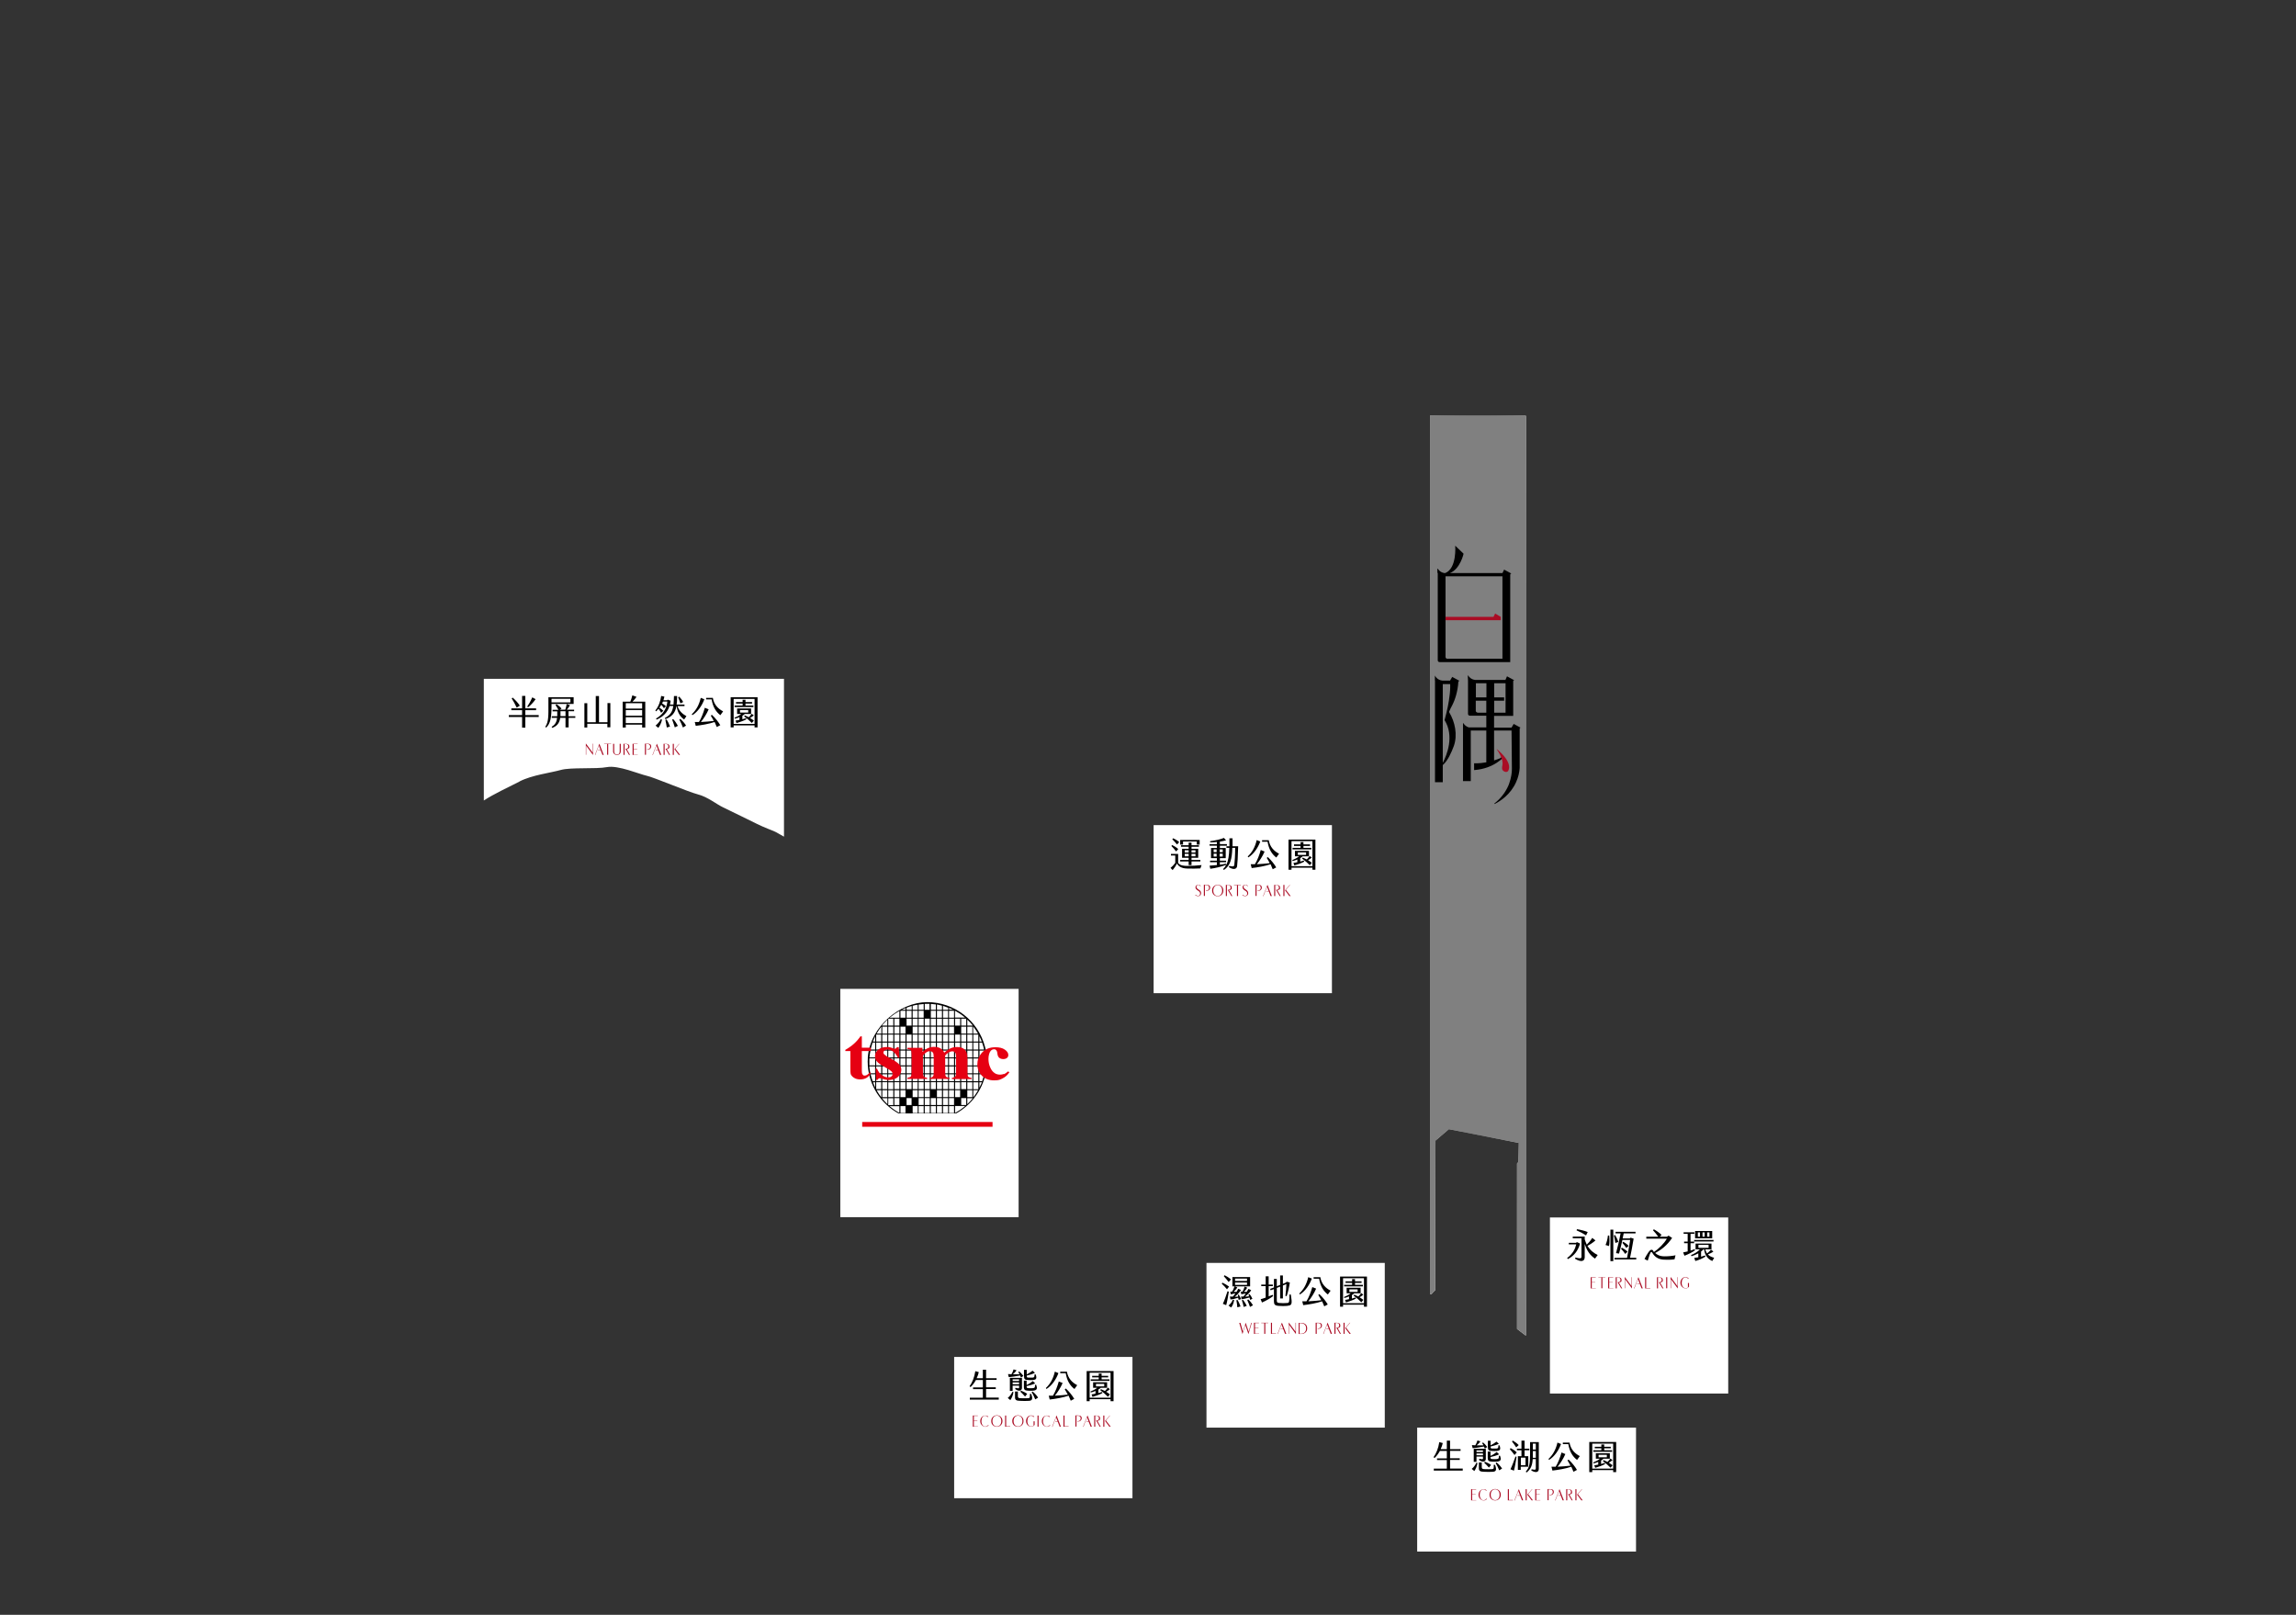 <svg xmlns="http://www.w3.org/2000/svg" xmlns:xlink="http://www.w3.org/1999/xlink" viewBox="0 0 1920 1350"><rect x="0" y="0" width="1920" height="1350" fill="#333333" stroke="none"/><defs><linearGradient id="grad1" gradientUnits="userSpaceOnUse" x1="0" x2="0"><stop offset="0" stop-color="#fff0"/><stop offset="0.5" stop-color="#fff"/><stop offset="1" stop-color="#fff0"/><animate attributeName="y1" values="2118;-524" dur="4s" repeatCount="indefinite"/><animate attributeName="y2" values="2889;347" dur="4s" repeatCount="indefinite"/></linearGradient><linearGradient id="grad" gradientUnits="userSpaceOnUse"><stop offset="0" stop-color="#fff"/><stop offset=".2" stop-color="#fffe"/><stop offset=".4" stop-color="#fffc"/><stop offset=".7" stop-color="#fff6"/><stop offset="1" stop-color="#fff0"/></linearGradient><linearGradient id="paint0" x1="0" y1="708.3" x2="0" y2="829.9" xlink:href="#grad"/><linearGradient id="paint1" x1="0" y1="584.8" x2="0" y2="699.1" xlink:href="#grad"/><linearGradient id="paint2" x1="0" y1="1074" x2="0" y2="1193.2" xlink:href="#grad"/><linearGradient id="paint3" x1="0" y1="1037.2" x2="0" y2="1164.7" xlink:href="#grad"/><linearGradient id="paint4" x1="0" y1="851.8" x2="0" y2="1017.1" xlink:href="#grad"/><linearGradient id="paint5" x1="0" y1="1150" x2="0" y2="1252.3" xlink:href="#grad"/><linearGradient id="paint6" x1="0" y1="1207.1" x2="0" y2="1296.9" xlink:href="#grad"/><radialGradient id="rg" cx="1235.9" cy="732.1" fx="1235.9" fy="732.1" r="53.8" gradientTransform="translate(0 -6948.3) scale(1 10.5)" gradientUnits="userSpaceOnUse"><stop offset="0" stop-color="#fff" stop-opacity="0"/><stop offset="1" stop-color="#fff"/></radialGradient><path id="lo" d="M1268.6,972.9v138.1c0,0,7.4,5.6,7.4,5.6V347.6h-80.2v734.4h1.2c2.6-3.2,3.1-3.1,3.1-3.1l.3-125.4,11.2-9.5,58.5,11.5-.3,15.8-1.3,1.6Z"/></defs><use xlink:href="#lo" fill="url(#rg)"/><use xlink:href="#lo" fill="url(#grad1)"/><rect fill="url(#paint0)" x="964.7" y="689.8" width="149.1" height="140.5"/><path fill="url(#paint1)" d="M434.4,653.3c10.5-5.4,26-7.2,34.5-9.6,8.4-2.4,29.5-.6,38.7-2.4,9.2-1.8,27.4,6,33.1,7.2,5.8,1.2,34.7,13.5,42.9,15.6,8.2,2.1,15.3,8.1,21,10.8s15.3,7.5,20.3,9.9c5,2.4,10.5,5.4,17.9,8.3,7.4,2.9,4.7,1.9,11.8,5.8.3.2.6.4,1,.5v-131.9h-251v101.7c7.7-5.1,21.5-11.6,29.8-15.8Z"/><rect fill="url(#paint2)" x="1008.9" y="1055.8" width="149.1" height="137.7"/><rect fill="url(#paint3)" x="1296.1" y="1017.8" width="149.1" height="147.2"/><rect fill="url(#paint4)" x="702.7" y="826.7" width="149.1" height="190.9"/><rect fill="url(#paint5)" x="797.9" y="1134.4" width="149.1" height="118.1"/><rect fill="url(#paint6)" x="1185.1" y="1193.5" width="183" height="103.6"/><path fill="#000" d="M1271.9,608.5l-6.1-3.3-1.8,3.1h0s-14.6,0-14.6,0v-9.8h9.5s6.5,0,6.5,0v-29.2c.2-.6.9-.6.9-.6l-6.1-3.3-1.3,3h0s-24.8,0-24.8,0h0s-.6,0-.6,0c-3.4-.4-5.1-2.6-5.8-3.7,0-.1-.3,0-.3,0l.2,4.4h0v27.7c0,.9.7,1.5,1.5,1.5h5s8.8,0,8.8,0v9.8h-14.6c-2.6-.7-4-2.6-4.6-3.5,0-.1-.3,0-.3,0v3.6h0v44.8h6.5v-42.3h13v26.6c-6.2,1.1-10.2.8-10.2.8v5.7c17.2-1.3,25-11.3,25-11.3-.7.3-1.5.7-2.2,1v-.2c.1,0-.3-.7-.3-.7.3.7-.4,1.2-.5,1.2-1.8.7-3.6,1.4-5.3,1.9v-25h14.6c.1,10.3.2,22.2.3,32.2,0,2.9-.5,7.2-2.3,12.2-.5,1.5-1.8,4.5-4.1,7.9-2.6,3.8-5.6,6.6-8.2,8.7-.2.2,0,.5.3.4,4.8-2.5,13.2-7.9,17.8-18.2,2-4.4,2.8-8.6,3-11.8v-32.9c0-.9,1-1,1-1ZM1259,595.8h-9.5v-10h8.3v-2.8h-8.3v-11.8h9.5v24.5ZM1243,571.2v11.8h-8.8v-11.8h8.8ZM1235.9,595.8c-1.5-.1-1.7-1.1-1.8-1.4v-8.6h8.8v10h-7.1ZM1212.5,569h-6s-.2,0-.2,0c-4.7-.4-6.4-4.3-6.4-4.3v4.3c.1,0,.1,0,.1,0v84.9h6.5v-14.3c4.2-3.6,7.3-10.6,9.3-16.1,3.2-9.2.9-20.1-3.9-28,0,0,0-.1-.2-.3.9-2,1.8-4.1,2.6-5.4,2.5-4.8,4.7-11.7,5.2-19.6h0c0-1,1-1,1-1l-6.1-3.3-1.9,3.2ZM1212,582.8c-.2,1.5-.4,3.8-1.3,8-.2,1.1-.6,3-1.1,5l-1.6,6.2c8.3,13.3,2,29.1-1.5,35.8v-65.9h6.2c.1,3.4-.1,7.1-.7,11ZM1202.4,479.1h-.1v72.9c0,.9.7,1.5,1.5,1.5h52.6s6.5,0,6.5,0v-73h0c0-1,1-1,1-1l-6.1-3.3-1.4,2.9h-44c8.7-3.3,11.5-16.2,11.5-16.2l-7-6.7s1.6,19-8.4,22.9h-.4c-3.4-.4-5.1-2.6-5.8-3.7,0-.1-.3,0-.3,0v3.5c.1,0,.3.1.3.1ZM1210.8,550.8c-1.8,0-2-1.2-2-1.5v-67.5h47.6v68.9h-45.6ZM978.8,725.6c1.3-1,3-2.8,4-4.2v-6.2h-3.6v-1.3h6v7.5c1.6,2.3,5.1,2.5,7.7,2.5,3.7,0,8.6-.3,11.9-.7l-1,2.8c-3,.2-7.6.2-11,.1-5.1-.1-7.5-2.1-8.6-4.3-.9,2-2.3,4.1-3.6,5.6l-1.7-1.8ZM979.6,707.3l.5-.9c1.6.8,3.7,2,5.2,3.4l-1.8,2c-1-1.3-2.6-3.3-4-4.6ZM980.4,701.6l.5-.8c1.6.6,3.7,1.8,5.2,3.2l-1.8,2c-1.1-1.4-2.5-2.9-4-4.4ZM994,720.2h-7.1v-1.3h7.1v-1.8h-5.5v-7.5h5.5v-1.7h-6.4v-1.3h6.4v-2.2h2.4v2.2h6.2v1.3h-6.2v1.7h5.6v7.5h-5.6v1.8h7.4v1.3h-7.4v3h-2.4v-3ZM987,702.2h16.2v3.9h-2.4v-2.6h-11.5v2.6h-2.4v-3.9ZM994,712.7v-1.9h-3.3v1.9h3.3ZM994,715.9v-2.1h-3.3v2.1h3.3ZM999.7,712.7v-1.9h-3.3v1.9h3.3ZM999.7,715.9v-2.1h-3.3v2.1h3.3ZM1035.4,707.5c-.2,9-.6,14.5-.9,16.7-.3,2.2-2.8,3.4-6.9.7l.4-1c3.4.8,4,.6,4.2-1.1.3-2,.7-7.8.7-14h-2.4c-.3,9.5-1.6,14.8-7,18.5l-.7-.8c1.1-1,1.9-2.2,2.6-3.5-4.1,1.6-8.8,2.7-13.3,3.3l-.6-2.6c2-.1,4.1-.3,6.1-.5v-2.4h-5.7v-1.3h5.7v-2.1h-4.9v-8.5h4.9v-1.9h-6.1v-1.3h6.1v-1.8c-1.8.2-3.7.3-5.6.3v-1c4.8-.6,8.8-1.6,11.5-2.7l1.8,2c-1.6.4-3.3.8-5.2,1.1v2.1h5.9v1.3h-5.9v1.9h4.9v8.5h-4.9v2.1h5.2v1.3h-5.2v2.1c1.8-.2,3.5-.5,5.1-.9l.3,1c1.7-3.4,2.3-7.8,2.5-14.2h-2.4v-1.3h2.5c0-2,0-4.3,0-6.7h2.6c0,2.4,0,4.6,0,6.7h5ZM1014.9,712.4h2.5v-2.3h-2.5v2.3ZM1017.4,716.1v-2.4h-2.5v2.4h2.5ZM1019.9,710.1v2.3h2.6v-2.3h-2.6ZM1022.5,713.7h-2.6v2.4h2.6v-2.4ZM1044,716.9l-.6-.9c3.6-3.4,6.1-7.6,7.5-13.7l3,1.2c-1.9,5.2-5.4,10.4-10,13.3ZM1067.3,725.1l-3,1.6c-.5-1.3-1.1-2.7-1.8-4.2-4.7,1.6-11.2,2.7-15.8,3.2l-.8-3.2c1.1,0,2.3,0,3.5,0,2-3.2,3.8-7.9,4.9-11.9l3.2,1.3c-1.6,3.8-4.2,7.8-6.5,10.6,3.8-.2,7.8-.5,10.8-.9-.8-1.5-1.6-3-2.5-4.4l.9-.7c3,2.8,5.5,6,7.1,8.8ZM1069.6,713.7l-2.3,3.2c-3.6-2.7-6.3-6.9-7.3-13.2h-4.6v-1.3h5.6c.9,5.7,4.5,9.2,8.6,11.3ZM1100,702v25.1h-2.5v-1.7h-17.5v1.7h-2.5v-25.2h22.5ZM1097.5,703.2h-17.5v20.9h17.5v-20.9ZM1081,720l-.3-1c2-.8,4-1.7,5.6-3.1h-3.4v-4.6h11.7v4.6h-5.3c-.7.6-1.3,1.1-2,1.5v2.9c1.2-.3,2.2-.6,3-.9l.4.9c-2.3,1.3-6.2,2.6-8.3,3.2l-.8-2.1c.9-.1,2.1-.3,3.3-.6v-2.3c-1.5.7-2.9,1.1-3.9,1.3ZM1096.6,710.1h-15.7v-1.3h6.7v-1.6h-5.5v-1.3h5.5v-1.9h2.4v1.9h5.5v1.3h-5.5v1.6h6.6v1.3ZM1085.3,714.7h6.9v-2.1h-6.9v2.1ZM1096.9,717c-.9.8-2.1,1.6-3.1,2.1,1.2.7,2.2,1.5,3.2,2.2l-1.7,2c-1.9-1.9-3.9-3.7-6.4-5.5l.5-.9c1.1.5,2.2,1,3.4,1.6.9-.9,1.8-2,2.4-2.9l1.8,1.4ZM436.6,599.4h-11.1v-1.6h11.1v-4.1h-9v-1.5h9v-10.4h2.7v10.4h9v1.5h-9v4.1h11.2v1.6h-11.2v8.9h-2.7v-8.9ZM427.9,583.9l.8-.7c1.9,1.6,4.5,4.4,6,6.7l-2.6,1.7c-1.2-2.7-3-5.8-4.2-7.7ZM440.9,590.7c1.2-1.7,2.9-4.6,4.2-7.7l2.8,1.5c-1.8,2.7-4.6,5.5-6.3,6.8l-.8-.7ZM461.2,588.5v1.5c0,10.2-.9,14.8-4.5,18.3l-.7-.7c2.9-4.1,2.6-10,2.6-18.4v-6.3h21.1v5.6h-18.5ZM461.2,584.2v3h15.8v-3h-15.8ZM481.1,598.8v1.3h-5.6v8h-2.6v-8h-4.4c-.7,4.9-3.2,7.1-6.7,8.4l-.5-.9c3.1-1.8,4.2-4.2,4.6-7.5h-4.5v-1.3h4.6c0-.5,0-1.1,0-1.6v-2.5h-3.9v-1.3h4.9c-.7-1.3-1.7-2.9-2.4-3.9l.7-.8c1.4.8,3,2.1,4.3,3.7l-1.3.9h4.4c.5-1.4,1-3.4,1.2-4.7l2.7.9c-.5,1.1-1.5,2.6-2.6,3.8h6.1v1.3h-4.7v4.2h5.6ZM472.9,594.6h-4.2v2.5c0,.6,0,1.1,0,1.6h4.2v-4.2ZM510.4,587.8v20.2h-2.5v-2.9h-16.8v3.1h-2.4v-20.3h2.4v15.9h7.1v-21.9h2.7v21.9h7.1v-16h2.5ZM539.6,586.6v21.6h-2.6v-2.4h-13.7v2.4h-2.6v-21.6h6.4c.7-1.7,1.2-3.3,1.7-5.3l3.5,1.3c-1.2,1.7-2.4,3-3.4,4h10.8ZM523.3,587.9v4.5h13.7v-4.5h-13.7ZM523.3,593.6v4.7h13.7v-4.7h-13.7ZM537,604.5v-4.9h-13.7v4.9h13.7ZM563.1,590.2h-3.2c-1.8,5.5-5.5,9.1-10.8,11.4l-.5-.9c5.1-2.9,8.8-7.5,9.5-14.2h-3.7c-.2.5-.5,1.1-.7,1.6,1,.5,2.2,1.4,3.2,2.3l-1.7,1.7c-.6-.9-1.4-2.1-2.2-2.9-.5.8-1,1.6-1.6,2.4,1.1.7,2.4,1.6,3.3,2.6l-1.8,1.7c-.6-1.1-1.5-2.4-2.2-3.4-.6.7-1.3,1.5-2,2.2l-.7-.7c2.9-3.6,4.3-7.9,4.9-12.2l2.7.6c-.2,1-.5,2-.8,3h3l.6-.5,2.4.9c-.1,1.1-.3,2.2-.6,3.2h3c.2-2,.3-4.3.4-7.1h2.6c0,2.7,0,5.1-.4,7.1h6.6v1.3h-5.8c1.2,4,4.2,6.7,7.4,8.4l-1.9,2.8c-3.9-2.6-5.7-6.9-6.3-11.2h-.1c-1.1,5.9-4,8.9-9.3,10.9l-.5-.9c4.4-2.3,6.3-4.9,7.1-10ZM552.6,601.2l1,.4c-.5,2.8-2,5.5-3.1,6.9l-2.3-1.9c1.5-1.2,3.4-3.2,4.4-5.4ZM557.4,601.5c1.2,1.7,2.3,4.2,2.9,5.9l-2.7.8c-.3-1.7-.7-4.4-1.2-6.3l.9-.4ZM562.9,601.1c1.5,1.6,3.1,4,4,5.7l-2.6,1.3c-.5-1.6-1.4-4.4-2.2-6.5l.9-.5ZM569,588.1c-.5-1.5-1.2-3.5-1.9-5.1l.9-.6c1.1,1.1,2.6,3.1,3.3,4.5l-2.3,1.1ZM573.7,606.6l-2.6,1.6c-.6-1.7-1.9-4.6-3-6.6l.8-.6c1.7,1.5,3.8,3.8,4.8,5.6ZM579.1,598l-.6-.9c3.6-3.4,6.1-7.6,7.5-13.7l3,1.2c-1.9,5.2-5.4,10.4-10,13.3ZM602.4,606.2l-3,1.6c-.5-1.3-1.1-2.7-1.8-4.2-4.7,1.6-11.2,2.7-15.8,3.2l-.8-3.2c1.1,0,2.3,0,3.5,0,2-3.2,3.8-7.9,4.9-11.9l3.2,1.3c-1.6,3.8-4.2,7.8-6.5,10.6,3.8-.2,7.8-.5,10.8-.9-.8-1.5-1.6-3-2.5-4.4l.9-.7c3,2.8,5.5,6,7.1,8.8ZM604.7,594.7l-2.3,3.2c-3.6-2.7-6.3-6.9-7.3-13.2h-4.6v-1.3h5.6c.9,5.7,4.5,9.2,8.6,11.3ZM633.5,583v25.1h-2.5v-1.7h-17.5v1.7h-2.5v-25.2h22.5ZM631,584.3h-17.5v20.9h17.5v-20.9ZM614.5,601l-.3-1c2-.8,4-1.7,5.6-3.1h-3.4v-4.6h11.7v4.6h-5.3c-.7.6-1.3,1.1-2,1.5v2.9c1.2-.3,2.2-.6,3-.9l.4.9c-2.3,1.3-6.2,2.6-8.3,3.2l-.8-2.1c.9-.1,2.1-.3,3.3-.6v-2.3c-1.5.7-2.9,1.1-3.9,1.3ZM630,591.1h-15.7v-1.3h6.7v-1.6h-5.5v-1.3h5.5v-1.9h2.4v1.9h5.5v1.3h-5.5v1.6h6.6v1.3ZM618.8,595.7h6.9v-2.1h-6.9v2.1ZM630.3,598.1c-.9.8-2.1,1.6-3.1,2.1,1.2.7,2.2,1.5,3.2,2.2l-1.7,2c-1.9-1.9-3.9-3.7-6.4-5.5l.5-.9c1.1.5,2.2,1,3.4,1.6.9-.9,1.8-2,2.4-2.9l1.8,1.4ZM835.2,1168.5v1.6h-24.2v-1.6h10.9v-7.2h-8.2v-1.4h8.2v-6.2h-5.8c-1.3,2.3-2.8,4.4-4.5,5.9l-.8-.7c2.2-3.1,4-7.3,4.8-12.6l2.9.8c-.4,1.8-1,3.5-1.8,5.1h5.2v-7.1h2.7v7.1h8.8v1.4h-8.8v6.2h8.1v1.4h-8.1v7.2h10.7ZM846.6,1163.5l.9.3c-.3,2.5-1.5,5.1-2.6,6.7l-2.2-1.8c1.7-1.4,2.9-3,3.9-5.1ZM843.1,1148.7l2.7.2c.7-1.1,1.2-2.2,1.8-4.1l2.5.8c-1.1,1.5-2,2.4-3.2,3.3,1.9,0,3.9,0,5.7,0-.3-.7-.7-1.3-1.1-1.8l.8-.6c1.3,1.1,2.2,2.1,3.5,3.8l-2,1.3c-.3-.6-.6-1.2-.8-1.7-3.9.8-7.2,1.2-9.4,1.4l-.6-2.4ZM852.2,1159.4v-1h-5.4v4.4h-2.3v-10.9h10.1v8.4c0,2.3-2.4,3.4-5.7.9l.3-1c2.8.7,3.1.6,3.1-.8ZM846.8,1153.1v1.4h5.4v-1.4h-5.4ZM852.2,1157.2v-1.5h-5.4v1.5h5.4ZM862.3,1165.3c1.6,4.3.9,5.6-1.8,5.8-1.7.1-5.4.2-7.5,0-2.8-.1-4.2-.5-4.2-2.8v-5h2.4v3.8c0,1.3.4,1.7,2,1.8,2.2.1,5.3.1,6.7,0,1.3-.2,1.5-.4,1.3-3.6h1ZM853.8,1162.6c1.6.6,3.8,1.6,5.2,2.7l-1.8,2.2c-1.2-1.4-2.9-3.1-3.9-4l.5-.9ZM856.2,1159.1v-4.9h2.3v3.6c1.7-.7,3.5-1.8,5.2-3.2l2,1.9c-1.9,1-5,1.8-7.2,2.3,0,1.4.2,1.6,1.5,1.7,1.3.1,2.4.1,3.7,0,1.6-.2,1.9-.5,1.8-2.8h1c1.1,3,.9,4.6-2.6,4.9-1.5.1-2.8.1-4.3,0-2.4-.2-3.4-.4-3.4-3.4ZM856.3,1149.8v-4.6h2.3v3.8c1.6-.8,3.4-1.9,4.9-3.1l2,1.8c-2,1-4.7,1.8-6.9,2.3,0,1.5.1,1.6,1.5,1.7,1.3,0,2.1,0,3.4,0,1.5-.2,1.6-.6,1.6-2.7h1c1.2,3.7.3,4.4-2.3,4.7-1.6.1-2.3.1-3.8,0-3.1-.1-3.7-.5-3.7-3.9ZM868.1,1168.4l-2.4,1.5c-1-2.4-1.8-4.2-3-6l.8-.6c1.8,1.5,3.2,3,4.6,5.1ZM875.2,1161.3l-.6-.9c3.6-3.4,6.1-7.6,7.5-13.7l3,1.2c-1.9,5.2-5.4,10.4-10,13.3ZM898.4,1169.4l-3,1.6c-.5-1.3-1.1-2.7-1.8-4.2-4.7,1.6-11.2,2.7-15.8,3.2l-.8-3.2c1.1,0,2.3,0,3.5,0,2-3.2,3.8-7.9,4.9-11.9l3.2,1.3c-1.6,3.8-4.2,7.8-6.5,10.6,3.8-.2,7.8-.5,10.8-.9-.8-1.5-1.6-3-2.5-4.4l.9-.7c3,2.8,5.5,6,7.1,8.8ZM900.8,1158l-2.3,3.2c-3.6-2.7-6.3-6.9-7.3-13.2h-4.6v-1.3h5.6c.9,5.7,4.5,9.2,8.6,11.3ZM931.2,1146.3v25.1h-2.5v-1.7h-17.5v1.7h-2.5v-25.2h22.5ZM928.7,1147.6h-17.5v20.9h17.5v-20.9ZM912.2,1164.3l-.3-1c2-.8,4-1.7,5.6-3.1h-3.4v-4.6h11.7v4.6h-5.3c-.7.6-1.3,1.1-2,1.5v2.9c1.2-.3,2.2-.6,3-.9l.4.9c-2.3,1.3-6.2,2.6-8.3,3.2l-.8-2.1c.9-.1,2.1-.3,3.3-.6v-2.3c-1.5.7-2.9,1.1-3.9,1.3ZM927.8,1154.4h-15.7v-1.3h6.7v-1.6h-5.5v-1.3h5.5v-1.9h2.4v1.9h5.5v1.3h-5.5v1.6h6.6v1.3ZM916.5,1159h6.9v-2.1h-6.9v2.1ZM928.1,1161.4c-.9.8-2.1,1.6-3.1,2.1,1.2.7,2.2,1.5,3.2,2.2l-1.7,2c-1.9-1.9-3.9-3.7-6.4-5.5l.5-.9c1.1.5,2.2,1,3.4,1.6.9-.9,1.8-2,2.4-2.9l1.8,1.4ZM1026.1,1077.9c-1.3-1.7-3.1-3.5-4.4-4.7l.5-.9c1.6.7,3.9,2,5.6,3.3l-1.8,2.3ZM1027.6,1079.8c-.6,4-1.5,9-2.2,11.3l-2.8-1.1c1.3-2.6,2.8-7.2,3.9-10.5l1,.3ZM1027.4,1071.7c-1.4-1.8-2.8-3.5-4-4.8l.6-.8c1.3.6,3.4,1.8,5.4,3.5l-1.9,2.1ZM1031,1086.5l1,.3c-.3,2.6-1.3,4.8-2.5,6.3l-2.2-1.7c1.3-1,2.6-2.3,3.7-4.9ZM1035.7,1082.1c1,1.4,1.6,2.6,2.1,4l-2,.6c-.1-.6-.2-1.2-.4-1.8-2.7.9-4.7,1.3-6.4,1.5l-.5-2.5c.7,0,1.5,0,2.4.1.7-.7,1.5-1.7,2.2-2.8-1.4.4-2.8.7-3.8.9l-.5-2.3c.4,0,.9,0,1.5.1.7-1.2,1.5-2.7,2.1-4.5h-1.8v-7.8h14.8v7.8h-12.7l2,.9c-.9,1.5-2.1,2.8-3.1,3.7.8,0,1.7,0,2.5,0,.5-.9,1-1.7,1.3-2.6l2.4,1c-1.8,2.7-3.7,4.5-5.3,5.7,1,0,1.9,0,2.9-.1,0-.5-.2-.9-.3-1.5l.8-.3ZM1032.8,1070.9h10v-2h-10v2ZM1032.8,1074.2h10v-2h-10v2ZM1034.8,1086.7c1.1,1.7,2,3.9,2.6,5.5l-2.7.7c-.1-1.7-.4-3.8-.8-5.9l1-.3ZM1044.9,1084.7c-2.2.7-5.3,1.3-6.6,1.5l-.5-2.3c.6,0,1.3,0,2,0,.6-.7,1.3-1.5,2-2.6-1.4.3-2.8.6-3.8.7l-.4-2.2c.4,0,.9,0,1.4.1.7-1.2,1.3-2.6,1.8-4.3l2.2.9c-.9,1.5-1.9,2.7-2.8,3.5.8,0,1.6,0,2.4,0,.5-.8.9-1.6,1.4-2.5l2.3,1.1c-1.2,2-3.4,4-5.1,5.3,1.1,0,2.3,0,3.3-.2-.1-.5-.3-1-.5-1.5l.8-.4c1.2,1.3,1.9,2.6,2.5,4l-1.9.9c-.1-.6-.3-1.3-.5-1.9ZM1039.4,1086.6c1.4,1.7,2.4,3.4,3.2,5.1l-2.6.9c-.3-1.6-.8-3.7-1.5-5.6l.9-.4ZM1047.8,1091.2l-2.5,1.4c-.6-1.7-1.4-3.9-2.3-5.7l.8-.6c1.7,1.5,3.1,3.4,4,4.9ZM1064.2,1082.5l.5,1c-2.5,1.9-6.1,4-9.4,5.4l-1.1-2.8c1-.2,2.5-.7,4.2-1.3v-9.6h-3.7v-1.3h3.7v-6.9h2.5v6.9h3.5v1.3h-3.5v8.6c1.2-.5,2.3-.9,3.4-1.4ZM1076.6,1091.7c-2.6.2-4.8.2-7.3,0-3.2-.2-4-1.1-4-4v-10l-2.8,1-.4-1.2c1.1-.4,2.2-.8,3.2-1.2v-7.1h2.4v6.1c.9-.3,1.8-.7,2.8-1.1v-7.9h2.3v7c.9-.4,1.7-.7,2.6-1.1l.5-.7,2.7.7c-.4,2.9-1.7,9.1-2.7,11.4l-1-.2c.4-2.4.8-8.3.8-9.9l-2.9,1.2v10.8h-2.3v-9.9c-.9.4-1.8.7-2.8,1.1v10.7c0,1.5.7,1.8,2.2,1.9,2.4.2,4.1.2,6.6,0,1.5-.1,1.8-.7,1.8-7.1h1.1c1.3,7.7,1.1,9.2-2.7,9.4ZM1087.1,1082.3l-.6-.9c3.6-3.4,6.1-7.6,7.5-13.7l3,1.2c-1.9,5.2-5.4,10.4-10,13.3ZM1110.4,1090.5l-3,1.6c-.5-1.3-1.1-2.7-1.8-4.2-4.7,1.6-11.2,2.7-15.8,3.2l-.8-3.2c1.1,0,2.3,0,3.5,0,2-3.2,3.8-7.9,4.9-11.9l3.2,1.3c-1.6,3.8-4.2,7.8-6.5,10.6,3.8-.2,7.8-.5,10.8-.9-.8-1.5-1.6-3-2.5-4.4l.9-.7c3,2.8,5.5,6,7.1,8.8ZM1112.7,1079l-2.3,3.2c-3.6-2.7-6.3-6.9-7.3-13.2h-4.6v-1.3h5.6c.9,5.7,4.5,9.2,8.6,11.3ZM1143.1,1067.3v25.1h-2.5v-1.7h-17.5v1.7h-2.5v-25.2h22.5ZM1140.6,1068.6h-17.5v20.9h17.5v-20.9ZM1124.2,1085.3l-.3-1c2-.8,4-1.7,5.6-3.1h-3.4v-4.6h11.7v4.6h-5.3c-.7.6-1.3,1.1-2,1.5v2.9c1.2-.3,2.2-.6,3-.9l.4.9c-2.3,1.3-6.2,2.6-8.3,3.2l-.8-2.1c.9-.1,2.1-.3,3.3-.6v-2.3c-1.5.7-2.9,1.1-3.9,1.3ZM1139.7,1075.4h-15.7v-1.3h6.7v-1.6h-5.5v-1.3h5.5v-1.9h2.4v1.9h5.5v1.3h-5.5v1.6h6.6v1.3ZM1128.4,1080h6.9v-2.1h-6.9v2.1ZM1140,1082.4c-.9.8-2.1,1.6-3.1,2.1,1.2.7,2.2,1.5,3.2,2.2l-1.7,2c-1.9-1.9-3.9-3.7-6.4-5.5l.5-.9c1.1.5,2.2,1,3.4,1.6.9-.9,1.8-2,2.4-2.9l1.8,1.4ZM1321.3,1039.6c-1.5,5.5-4.6,10.1-10.2,13l-.6-.9c4.9-3.7,6.7-7.6,7.6-11.4h-6.2v-1.3h6l.8-.6,2.6,1.2ZM1336.1,1049.1l-2.3,3.1c-4.2-2.8-6.8-6.6-8.6-12.3v11.1c0,3.3-2.7,4.6-8.1,1.3l.3-1c4.6,1.1,5.1.7,5.1-.8v-15.3h-7.3v-1.4h10v2.3c.5,1.6,1.1,3.1,1.7,4.4,1.3-1.2,3-3,4.6-5.6l2.7,2.1c-2.3,2-4.8,3.6-6.7,4.5,2.3,3.9,5.5,6.2,8.6,7.7ZM1326.2,1032.7c-2.3-1.5-5.1-3-7.8-4.1l.3-1c2.6.4,7.1,1.5,9,2.4l-1.4,2.8ZM1345.7,1033c.3,3.1.3,6.5-.2,8.7l-2.9-.9c.9-1.9,1.7-4.8,2-7.9h1ZM1346.7,1028h2.4v26.3h-2.4v-26.3ZM1350.8,1039.1c-.2-1.8-.7-4.2-1.2-6.3l1-.3c1,1.6,2.1,3.7,2.7,5.8l-2.5.8ZM1368.3,1051.6v1.3h-18.2v-1.3h10.5c.8-4,1.9-10.3,2.6-15h-6.5c-.9,4-1.8,8.1-2.8,11.4l-2.5-.4c1.3-4.6,2.8-11.2,3.8-16.5h-4.2v-1.3h16.7v1.3h-9.9c-.3,1.4-.6,2.8-.9,4.2h6l.6-.6,2.6.8c-1,6.1-2.1,11.9-3,16h5ZM1356.3,1043.1c1.4.7,3.3,1.9,4.7,3.3l-1.9,1.9c-1.1-1.6-2.1-2.8-3.5-4.3l.6-.9ZM1361.9,1041.6l-1.9,1.7c-1.1-1.6-2.2-3-3.3-4.3l.7-.9c1.4.8,3.1,1.9,4.5,3.4ZM1401.1,1049.5l-.8,3.3c-2.7.4-5.3.4-8.7.3-8.6-.4-9.6-6.5-10.6-6.5s-1.9,3.5-3.1,7.3l-2.7-1.4c2.1-4,4.3-7.7,5.8-7.7s1.2.9,2.1,1.9c4-2.7,8.5-7.1,10.8-11.2h-17.2v-1.6h10c-1.4-2-2.9-3.8-4.4-5.4l.7-.8c1.9,1,4.8,3,6.5,4.7l-1.6,1.5h6.1l1.3-.9,3,1.9c-4.2,6.2-8.9,9.9-14.2,12.6,1.5,1.4,3.8,2.8,7.8,2.8,3.5,0,6.5-.3,9.4-.9ZM1417.5,1045.2c-1.9,1.5-5.9,3.5-8.9,4.6l-1.1-2.8c1.1-.2,2.4-.5,3.8-.8v-6.9h-3v-1.3h3v-6.5h-3.4v-1.3h9v1.3h-3.2v6.5h3v1.3h-3v6.2c1.4-.4,2.6-.9,3.3-1.2l.5.9ZM1433.4,1051.6l-1.5,2.6c-3.3-1.4-6.1-4-6.9-9.8h-.5c-.5.7-1.2,1.3-2,1.9v4.3c1.2-.3,2.3-.7,3.3-1l.4.9c-2.8,1.8-5.9,3-8.5,3.7l-.9-2.6c1.1-.1,2.2-.3,3.4-.5v-3.3c-2,1.1-4.2,2-5.7,2.4l-.4-1c2.5-.9,5.5-2.6,7.4-4.7h-3.6v-4.9h13.3v4.9h-5.2c.4,1.4.9,2.5,1.5,3.4,1.1-.9,2.4-2,3.3-3.2l2,1.6c-1.3,1-3.1,1.8-4.6,2.4,1.3,1.4,3,2.2,5.2,2.8ZM1416.7,1036.6h16.2v1.3h-16.2v-1.3ZM1431.8,1035.2h-14.3v-6.1h14.3v6.1ZM1421.6,1030.3h-1.8v3.6h1.8v-3.6ZM1420.3,1043.2h8.5v-2.5h-8.5v2.5ZM1425.5,1030.3h-1.8v3.6h1.8v-3.6ZM1429.5,1030.3h-1.9v3.6h1.9v-3.6ZM1223.2,1227.8v1.6h-24.2v-1.6h10.9v-7.2h-8.2v-1.4h8.2v-6.2h-5.8c-1.3,2.3-2.8,4.4-4.5,5.9l-.8-.7c2.2-3.1,4-7.3,4.8-12.6l2.9.8c-.4,1.8-1,3.5-1.8,5.1h5.2v-7.1h2.7v7.1h8.8v1.4h-8.8v6.2h8.1v1.4h-8.1v7.2h10.7ZM1234.6,1222.8l.9.3c-.3,2.5-1.5,5.1-2.6,6.7l-2.2-1.8c1.7-1.4,2.9-3,3.9-5.1ZM1231,1208.1l2.7.2c.7-1.1,1.2-2.2,1.8-4.1l2.5.8c-1.1,1.5-2,2.4-3.2,3.3,1.9,0,3.9,0,5.7,0-.3-.7-.7-1.3-1.1-1.8l.8-.6c1.3,1.1,2.2,2.1,3.5,3.8l-2,1.3c-.3-.6-.6-1.2-.8-1.7-3.9.8-7.2,1.2-9.4,1.4l-.6-2.4ZM1240.1,1218.7v-1h-5.4v4.4h-2.3v-10.9h10.1v8.4c0,2.3-2.4,3.4-5.7.9l.3-1c2.8.7,3.1.6,3.1-.8ZM1234.7,1212.5v1.4h5.4v-1.4h-5.4ZM1240.1,1216.6v-1.5h-5.4v1.5h5.4ZM1250.2,1224.6c1.6,4.3.9,5.6-1.8,5.8-1.7.1-5.4.2-7.5,0-2.8-.1-4.2-.5-4.2-2.8v-5h2.4v3.8c0,1.3.4,1.7,2,1.8,2.2.1,5.3.1,6.7,0,1.3-.2,1.5-.4,1.3-3.6h1ZM1241.7,1222c1.6.6,3.8,1.6,5.2,2.7l-1.8,2.2c-1.2-1.4-2.9-3.1-3.9-4l.5-.9ZM1244.1,1218.4v-4.9h2.3v3.6c1.7-.7,3.5-1.8,5.2-3.2l2,1.9c-1.9,1-5,1.8-7.2,2.3,0,1.4.2,1.6,1.5,1.7,1.3.1,2.4.1,3.7,0,1.6-.2,1.9-.5,1.8-2.8h1c1.1,3,.9,4.6-2.6,4.9-1.5.1-2.8.1-4.3,0-2.4-.2-3.4-.4-3.4-3.4ZM1244.2,1209.1v-4.6h2.3v3.8c1.6-.8,3.4-1.9,4.9-3.1l2,1.8c-2,1-4.7,1.8-6.9,2.3,0,1.5.1,1.6,1.5,1.7,1.3,0,2.1,0,3.4,0,1.5-.2,1.6-.6,1.6-2.7h1c1.2,3.7.3,4.4-2.3,4.7-1.6.1-2.3.1-3.8,0-3.1-.1-3.7-.5-3.7-3.9ZM1256.1,1227.7l-2.4,1.5c-1-2.4-1.8-4.2-3-6l.8-.6c1.8,1.5,3.2,3,4.6,5.1ZM1263.2,1210.6c1.6.8,3.5,2,5.2,3.6l-1.9,2.2c-1.1-1.6-2.6-3.4-3.9-4.8l.6-.9ZM1267.2,1217.6l1,.3c-.5,3.6-1.4,8.7-2.2,11.6l-2.9-1.2c1.5-3,2.9-7,4.2-10.6ZM1267.9,1210c-1.1-1.7-2.3-3.4-3.5-4.9l.6-.8c1.6.9,3.6,2.3,5,3.8l-2.1,1.9ZM1278,1226.2h-6.3v2.6h-2.4v-11.4h3v-5h-3.8v-1.3h3.8v-6.7h2.6v6.7h4v1.3h-4v5h3.1v8.8ZM1275.7,1218.6h-3.9v6.3h3.9v-6.3ZM1286.8,1205.6v22.4c0,2.8-2.5,3.6-6.3,1.3l.3-1c3.2.7,3.5.5,3.5-1.1v-7.4h-2.6c-.3,5.3-1.6,8.4-5.1,11.2l-.7-.7c3-3.3,3.6-6.6,3.6-14.4v-10.3h7.4ZM1284.3,1218.7v-5.6h-2.5v2.2c0,1.2,0,2.4,0,3.4h2.5ZM1281.8,1206.9v4.9h2.5v-4.9h-2.5ZM1295.5,1220.6l-.6-.9c3.6-3.4,6.1-7.6,7.5-13.7l3,1.2c-1.9,5.2-5.4,10.4-10,13.3ZM1318.8,1228.8l-3,1.6c-.5-1.3-1.1-2.7-1.8-4.2-4.7,1.6-11.2,2.7-15.8,3.2l-.8-3.2c1.1,0,2.3,0,3.5,0,2-3.2,3.8-7.9,4.9-11.9l3.2,1.3c-1.6,3.8-4.2,7.8-6.5,10.6,3.8-.2,7.8-.5,10.8-.9-.8-1.5-1.6-3-2.5-4.4l.9-.7c3,2.8,5.5,6,7.1,8.8ZM1321.1,1217.3l-2.3,3.2c-3.6-2.7-6.3-6.9-7.3-13.2h-4.6v-1.3h5.6c.9,5.7,4.5,9.2,8.6,11.3ZM1351.5,1205.6v25.1h-2.5v-1.7h-17.5v1.7h-2.5v-25.2h22.5ZM1349,1206.9h-17.5v20.9h17.5v-20.9ZM1332.6,1223.6l-.3-1c2-.8,4-1.7,5.6-3.1h-3.4v-4.6h11.7v4.6h-5.3c-.7.6-1.3,1.1-2,1.5v2.9c1.2-.3,2.2-.6,3-.9l.4.9c-2.3,1.3-6.2,2.6-8.3,3.2l-.8-2.1c.9-.1,2.1-.3,3.3-.6v-2.3c-1.5.7-2.9,1.1-3.9,1.3ZM1348.1,1213.7h-15.7v-1.3h6.7v-1.6h-5.5v-1.3h5.5v-1.9h2.4v1.9h5.5v1.3h-5.5v1.6h6.6v1.3ZM1336.8,1218.3h6.9v-2.1h-6.9v2.1ZM1348.4,1220.7c-.9.8-2.1,1.6-3.1,2.1,1.2.7,2.2,1.5,3.2,2.2l-1.7,2c-1.9-1.9-3.9-3.7-6.4-5.5l.5-.9c1.1.5,2.2,1,3.4,1.6.9-.9,1.8-2,2.4-2.9l1.8,1.4ZM824.2,898.3l.3-1.4c.6-3.3.9-6.3.9-9.2s-.3-5.9-.9-9.2l-.3-1.4c0-.4-.2-.7-.3-1.1,0-.3-.1-.6-.2-.8-5.7-22-25.6-37.4-48.3-37.4s-47.8,20.3-49.7,46.3h0c0,0,0,.2,0,.2,0,0,0,0,0,0,0,0,0,0,0,0h0c0,0,0,.1,0,.1,0,.3,0,.6,0,.8,0,.8-.1,1.5-.1,2.3s0,1.6.1,2.3v.8c0,0,0,0,0,0,0,0,0,0,0,0,0,0,0,0,0,0h0c0,.1,0,.2,0,.2,1.2,16.8,10.8,31.8,25.6,40h48.3c12.6-7,21.5-19,24.6-33ZM819,866.2l.5,1c.5,1,.9,2.1,1.4,3.2v.3c.1,0-1.9,0-1.9,0v-4.6ZM819,871.6h2.3v.2c.7,1.9,1.2,3.6,1.6,5.3v.3c0,0-3.9,0-3.9,0v-5.8ZM819,878.3h4.2v.2c.4,1.8.6,3.7.8,5.2v.3s-4.9,0-4.9,0v-5.7ZM819,884.9h5v.2c0,.4,0,.7,0,1.1,0,.5,0,1.1,0,1.6s0,1.1,0,1.6c0,.3,0,.7,0,1.1v.2h-5v-5.8ZM819,891.5h5v.3c-.2,1.6-.4,3.4-.8,5.3v.2h-4.2v-5.8ZM819,898.1h4v.3c-.5,1.7-1,3.4-1.6,5.3v.2h-2.4v-5.8ZM819,904.8h2v.3c-.6,1.2-1,2.3-1.5,3.2l-.5,1v-4.5ZM813.9,858.1l.4.6c1.1,1.5,2.3,3.2,3.3,5l.2.4h-4v-6ZM813.9,864.9h4.2v5.8h-4.2v-5.8ZM813.9,871.6h4.2v5.8h-4.2v-5.8ZM813.9,878.3h4.2v5.7h-4.2v-5.7ZM813.9,884.9h4.2v5.8h-4.2v-5.8ZM813.9,891.5h4.2v5.8h-4.2v-5.8ZM813.9,898.1h4.2v5.8h-4.2v-5.8ZM813.9,904.8h4.2v5.8h-4.2v-5.8ZM813.9,911.4h4l-.2.4c-.9,1.6-2,3.2-3.3,5l-.5.6v-6ZM808.9,852.4l.4.4c1.5,1.4,2.8,2.8,3.9,4.2l.3.4h-4.6v-5ZM808.9,858.3h4.2v5.8h-4.2v-5.8ZM808.9,864.9h4.2v5.8h-4.2v-5.8ZM808.9,871.6h4.2v5.8h-4.2v-5.8ZM808.9,878.3h4.2v5.7h-4.2v-5.7ZM808.9,884.9h4.2v5.8h-4.2v-5.8ZM808.9,891.5h4.2v5.8h-4.2v-5.8ZM808.9,898.1h4.2v5.8h-4.2v-5.8ZM808.9,904.8h4.2v5.8h-4.2v-5.8ZM808.9,911.4h4.2v5.8h-4.2v-5.8ZM798.7,845l.4.2c2.7,1.5,5.2,3.2,7.4,5.1l.5.4h-8.4v-5.8ZM798.7,851.6h4.2v5.8h-4.2v-5.8ZM798.7,864.9h4.2v5.8h-4.2v-5.8ZM798.7,871.6h4.2v5.8h-4.2v-5.8ZM798.7,878.3h4.2v5.7h-4.2v-5.7ZM798.7,884.9h4.2v5.8h-4.2v-5.8ZM798.7,891.5h4.2v5.8h-4.2v-5.8ZM798.7,898.1h4.2v5.8h-4.2v-5.8ZM798.7,904.8h4.2v5.8h-4.2v-5.8ZM798.7,911.4h4.2v5.8h-4.2v-5.8ZM793.7,842.6h.3c.3.3.7.4,1,.6.3.2.6.3,1,.4l1.1.5h-3.4v-1.5ZM742.8,851.6h4.2v5.8h-4.2v-5.8ZM742.8,858.3h4.2v5.8h-4.2v-5.8ZM742.8,864.9h4.2v5.8h-4.2v-5.8ZM742.8,871.6h4.2v5.8h-4.2v-5.8ZM742.8,878.3h4.2v5.7h-4.2v-5.7ZM742.8,884.9h4.2v5.8h-4.2v-5.8ZM742.8,891.5h4.2v5.8h-4.2v-5.8ZM742.8,898.1h4.2v5.8h-4.2v-5.8ZM742.8,904.8h4.2v5.8h-4.2v-5.8ZM742.8,911.4h4.2v5.8h-4.2v-5.8ZM731.9,909.2l-.5-1.1h.2c0-.1-.2,0-.2,0-.4-1-.9-2-1.3-3v-.3c-.1,0,1.8,0,1.8,0v4.4ZM731.9,903.9h-2.2v-.2c-.7-1.9-1.2-3.6-1.6-5.3v-.3c0,0,3.8,0,3.8,0v5.8ZM731.9,897.3h-4.1v-.2c-.4-1.8-.6-3.7-.8-5.3v-.3s4.8,0,4.8,0v5.8ZM731.9,890.6h-4.9v-.2c0-.4,0-.7,0-1.1,0-.5,0-1.1,0-1.6s0-1.1,0-1.6c0-.4,0-.7,0-1.1v-.2h4.9v5.8ZM731.9,884h-4.8v-.3c.2-1.6.4-3.4.8-5.2v-.2h4.1v5.7ZM731.9,877.4h-3.9v-.3c.5-1.7,1-3.4,1.6-5.3v-.2h2.3v5.8ZM730,870.7v-.3c.5-1,1-2,1.4-3l.5-1.1v4.4s-1.9,0-1.9,0ZM736.9,917.3l-.4-.6c-1.2-1.5-2.2-3.2-3.2-4.9l-.2-.4h3.9v5.8ZM736.9,910.5h-4.2v-5.8h4.2v5.8ZM736.9,903.9h-4.2v-5.8h4.2v5.8ZM736.9,897.3h-4.2v-5.8h4.2v5.8ZM736.9,890.6h-4.2v-5.8h4.2v5.8ZM736.9,884h-4.2v-5.7h4.2v5.7ZM736.9,877.4h-4.2v-5.8h4.2v5.8ZM736.9,870.7h-4.2v-5.8h4.2v5.8ZM736.9,864.1h-3.8l.2-.4c1-1.6,2-3.3,3.2-4.8l.5-.6v5.8ZM742,923l-.4-.4c-1.6-1.6-2.7-2.8-3.7-4.1l-.3-.4h4.5v4.9ZM742,917.2h-4.2v-5.8h4.2v5.8ZM742,910.5h-4.2v-5.8h4.2v5.8ZM742,903.9h-4.2v-5.8h4.2v5.8ZM742,897.3h-4.2v-5.8h4.2v5.8ZM742,890.6h-4.2v-5.8h4.2v5.8ZM742,884h-4.2v-5.7h4.2v5.7ZM742,877.4h-4.2v-5.8h4.2v5.8ZM742,870.7h-4.2v-5.8h4.2v5.8ZM742,864.1h-4.2v-5.8h4.2v5.8ZM742,857.4h-4.5l.3-.4c1-1.2,2.2-2.5,3.8-4.1l.4-.4v4.9ZM742.8,918.1h4.2v5.8h-4.2v-5.8ZM752.1,930.4l-.4-.2c-2.6-1.5-5.1-3.2-7.3-5l-.5-.4h8.2v5.7ZM752.1,923.8h-4.2v-5.8h4.2v5.8ZM752.1,917.2h-4.2v-5.8h4.2v5.8ZM752.1,910.5h-4.2v-5.8h4.2v5.8ZM752.1,903.9h-4.2v-5.8h4.2v5.8ZM752.1,897.3h-4.2v-5.8h4.2v5.8ZM752.1,890.6h-4.2v-5.8h4.2v5.8ZM752.1,884h-4.2v-5.7h4.2v5.7ZM752.1,877.4h-4.2v-5.8h4.2v5.8ZM752.1,870.7h-4.2v-5.8h4.2v5.8ZM752.1,864.1h-4.2v-5.8h4.2v5.8ZM752.1,857.4h-4.2v-5.8h4.2v5.8ZM752.1,850.8h-8.2l.5-.4c2.2-1.8,4.7-3.5,7.3-5l.4-.2v5.7ZM757.2,930.5h-4.2v-5.8h4.2v5.8ZM757.2,917.2h-4.2v-5.8h4.2v5.8ZM757.2,910.5h-4.2v-5.8h4.2v5.8ZM757.2,903.9h-4.2v-5.8h4.2v5.8ZM757.2,897.3h-4.2v-5.8h4.2v5.8ZM757.2,890.6h-4.2v-5.8h4.2v5.8ZM757.2,884h-4.2v-5.7h4.2v5.7ZM757.2,877.4h-4.2v-5.8h4.2v5.8ZM757.2,870.7h-4.2v-5.8h4.2v5.8ZM757.2,864.1h-4.2v-5.8h4.2v5.8ZM757.2,850.8h-4.2v-5.8h4.2v5.8ZM757.2,844.2h-3.3l1.1-.5c.3-.1.6-.3.9-.4.3-.1.6-.3.9-.4l.4-.2v1.5ZM762.3,923.8h-4.2v-5.8h4.2v5.8ZM762.3,910.5h-4.2v-5.8h4.2v5.8ZM762.3,903.9h-4.2v-5.8h4.2v5.8ZM762.3,897.3h-4.2v-5.8h4.2v5.8ZM762.3,890.6h-4.2v-5.8h4.2v5.8ZM762.3,884h-4.2v-5.7h4.2v5.7ZM762.3,877.4h-4.2v-5.8h4.2v5.8ZM762.3,870.7h-4.2v-5.8h4.2v5.8ZM762.3,857.4h-4.2v-5.8h4.2v5.8ZM762.3,850.8h-4.2v-5.8h4.2v5.8ZM762.3,844.2h-4.2v-1.8h.2c1.2-.5,2.4-.9,3.8-1.3h.3c0,0,0,3.1,0,3.1ZM767.4,930.5h-4.2v-5.8h4.2v5.8ZM767.4,917.2h-4.2v-5.8h4.2v5.8ZM767.4,910.5h-4.2v-5.8h4.2v5.8ZM767.4,903.9h-4.2v-5.8h4.2v5.8ZM767.4,897.3h-4.2v-5.8h4.2v5.8ZM767.4,890.6h-4.2v-5.8h4.2v5.8ZM767.4,884h-4.2v-5.7h4.2v5.7ZM767.4,877.4h-4.2v-5.8h4.2v5.8ZM767.4,870.7h-4.2v-5.8h4.2v5.8ZM767.4,864.1h-4.2v-5.8h4.2v5.8ZM767.4,857.4h-4.2v-5.8h4.2v5.8ZM767.4,850.8h-4.2v-5.8h4.2v5.8ZM767.4,844.2h-4.2v-3.4h.2c1.3-.4,2.5-.7,3.7-.8h.3s0,4.3,0,4.3ZM772.4,930.5h-4.2v-5.8h4.2v5.8ZM772.4,923.8h-4.2v-5.8h4.2v5.8ZM772.4,917.2h-4.2v-5.8h4.2v5.8ZM772.4,910.5h-4.2v-5.8h4.2v5.8ZM772.4,903.9h-4.2v-5.8h4.2v5.8ZM772.4,897.3h-4.2v-5.8h4.2v5.8ZM772.4,890.6h-4.2v-5.8h4.2v5.8ZM772.4,884h-4.2v-5.7h4.2v5.7ZM772.4,877.4h-4.2v-5.8h4.2v5.8ZM772.4,870.7h-4.2v-5.8h4.2v5.8ZM772.4,864.1h-4.2v-5.8h4.2v5.8ZM772.4,857.4h-4.2v-5.8h4.2v5.8ZM772.4,850.8h-4.2v-5.8h4.2v5.8ZM772.4,844.2h-4.2v-4.4h.2c1.2-.2,2.5-.3,3.7-.4h.3s0,4.9,0,4.9ZM777.5,930.5h-4.2v-5.8h4.2v5.8ZM777.5,923.8h-4.2v-5.8h4.2v5.8ZM777.5,917.2h-4.2v-5.8h4.2v5.8ZM777.5,910.5h-4.2v-5.8h4.2v5.8ZM777.5,903.9h-4.2v-5.8h4.2v5.8ZM777.5,897.3h-4.2v-5.8h4.2v5.8ZM777.5,890.6h-4.2v-5.8h4.2v5.8ZM777.5,884h-4.2v-5.7h4.2v5.7ZM777.5,877.4h-4.2v-5.8h4.2v5.8ZM777.5,870.7h-4.2v-5.8h4.2v5.8ZM777.5,864.1h-4.2v-5.8h4.2v5.8ZM777.5,857.4h-4.2v-5.8h4.2v5.8ZM777.5,844.2h-4.2v-5h.2c.3,0,.6,0,.9,0,.9,0,1.9,0,2.7,0h.2s0,.3,0,.3v4.7ZM782.6,930.5h-4.2v-5.8h4.2v5.8ZM782.6,923.8h-4.2v-5.8h4.2v5.8ZM782.6,910.5h-4.2v-5.8h4.2v5.8ZM782.6,903.9h-4.2v-5.8h4.2v5.8ZM782.6,897.3h-4.2v-5.8h4.2v5.8ZM782.6,890.6h-4.2v-5.8h4.2v5.8ZM782.6,884h-4.2v-5.7h4.2v5.7ZM782.6,877.4h-4.2v-5.8h4.2v5.8ZM782.6,870.7h-4.2v-5.8h4.2v5.8ZM782.6,864.1h-4.2v-5.8h4.2v5.8ZM782.6,857.4h-4.2v-5.8h4.2v5.8ZM782.6,850.8h-4.2v-5.8h4.2v5.8ZM782.6,844.2h-4.2v-4.9h.3c1.2.1,2.5.2,3.7.4h.2v4.5ZM787.7,930.5h-4.2v-5.8h4.2v5.8ZM787.7,923.8h-4.2v-5.8h4.2v5.8ZM787.7,917.2h-4.2v-5.8h4.2v5.8ZM787.7,910.5h-4.2v-5.8h4.2v5.8ZM787.7,903.9h-4.2v-5.8h4.2v5.8ZM787.7,897.3h-4.2v-5.8h4.2v5.8ZM787.7,890.6h-4.2v-5.8h4.2v5.8ZM787.7,884h-4.2v-5.7h4.2v5.7ZM787.7,877.4h-4.2v-5.8h4.2v5.8ZM787.7,870.7h-4.2v-5.8h4.2v5.8ZM787.7,864.1h-4.2v-5.8h4.2v5.8ZM787.7,857.4h-4.2v-5.8h4.2v5.8ZM787.7,850.8h-4.2v-5.8h4.2v5.8ZM787.7,844.2h-4.2v-4.4h.3c1.2.3,2.3.5,3.7.9h.2v3.5ZM792.8,930.5h-4.2v-5.8h4.2v5.8ZM792.8,923.8h-4.2v-5.8h4.2v5.8ZM792.8,917.2h-4.2v-5.8h4.2v5.8ZM792.8,910.5h-4.2v-5.8h4.2v5.8ZM792.8,903.9h-4.2v-5.8h4.2v5.8ZM792.8,897.3h-4.2v-5.8h4.2v5.8ZM792.8,890.6h-4.2v-5.8h4.2v5.8ZM792.8,884h-4.2v-5.7h4.2v5.7ZM792.8,877.4h-4.2v-5.8h4.2v5.8ZM792.8,870.7h-4.2v-5.8h4.2v5.8ZM792.8,864.1h-4.2v-5.8h4.2v5.8ZM792.8,857.4h-4.2v-5.8h4.2v5.8ZM792.8,850.8h-4.2v-5.8h4.2v5.8ZM792.8,844.2h-4.2v-3.2h.3c1.4.5,2.6.9,3.8,1.4h.2v1.9ZM797.8,930.5h-4.2v-5.8h4.2v5.8ZM797.8,923.8h-4.2v-5.8h4.2v5.8ZM797.8,917.2h-4.2v-5.8h4.2v5.8ZM797.8,910.5h-4.2v-5.8h4.2v5.8ZM797.8,903.9h-4.2v-5.8h4.2v5.8ZM797.8,897.3h-4.2v-5.8h4.2v5.8ZM797.8,890.6h-4.2v-5.8h4.2v5.8ZM797.8,884h-4.2v-5.7h4.2v5.7ZM797.8,877.4h-4.2v-5.8h4.2v5.8ZM797.8,870.7h-4.2v-5.8h4.2v5.8ZM797.8,864.1h-4.2v-5.8h4.2v5.8ZM797.8,857.4h-4.2v-5.8h4.2v5.8ZM797.8,850.8h-4.2v-5.8h4.2v5.8ZM806.6,925.1c-2.3,1.9-4.8,3.6-7.5,5.1l-.4.2v-5.8h8.4l-.5.4ZM808,923.8h-4.2v-5.8h4.2v5.8ZM808,910.5h-4.2v-5.8h4.2v5.8ZM808,903.9h-4.2v-5.8h4.2v5.8ZM808,897.3h-4.2v-5.8h4.2v5.8ZM808,890.6h-4.2v-5.8h4.2v5.8ZM808,884h-4.2v-5.7h4.2v5.7ZM808,877.4h-4.2v-5.8h4.2v5.8ZM808,870.7h-4.2v-5.8h4.2v5.8ZM808,864.1h-4.2v-5.8h4.2v5.8ZM808,857.4h-4.2v-5.8h4.2v5.8ZM808.9,923.1v-5h4.6l-.3.4c-1.2,1.5-2.5,2.9-3.9,4.2l-.4.4Z"/><path fill="#aa0c24" d="M1255,518.5h-46.2v-2.8h40.1l1.4-2.8,4.7,2.8v2.8ZM1251.9,626.3c-.1,0-.3,0-.2.2,1.9,2.8,3.7,5.9,4.5,9.2.2.9.3,1.8.3,2.7,0,1.7-.8,3.3-.2,5,.7,1.6,3.9,3,5,.9,3.4-6.8-6.6-15.6-9.4-17.9ZM1004.4,746.8c0,.7-.3,1.3-.8,1.8-.5.4-1.1.6-1.8.6s-1.6-.3-2.3-.8l.3-.4c.6.6,1.3.9,2,.9s1-.2,1.3-.5c.3-.3.5-.8.5-1.4,0-1-.6-1.8-1.9-2.5-1.4-.8-2.1-1.8-2-2.9,0-.6.3-1,.7-1.4.4-.3,1-.5,1.6-.5.3,0,.5,0,.8.1.6.1,1,.4,1.3.8l-.3.3c-.2-.2-.4-.4-.6-.6-.4-.2-.7-.4-1.1-.4s-.8.1-1.1.4c-.3.3-.5.6-.5,1,0,.8.5,1.5,1.6,2.2.9.5,1.6,1.1,1.9,1.7.3.5.4,1,.4,1.6ZM1011.9,742.3c0,.7-.3,1.3-.9,1.8-.6.5-1.3.7-2.1.7-.2,0-.3,0-.5,0v-.3h.3c.7,0,1.3-.2,1.8-.7.4-.4.6-.9.6-1.6,0-1.5-.9-2.3-2.6-2.2h-.9v9h-.9v-9.3c.4,0,1.1,0,2.1,0,2.2,0,3.2.8,3.2,2.5ZM1023,744.5c0,1.3-.4,2.5-1.3,3.4-.9.9-2,1.4-3.4,1.4s-2.5-.5-3.4-1.4c-.9-.9-1.3-2-1.3-3.4s.4-2.5,1.3-3.4c.9-.9,2-1.4,3.4-1.4s2.5.5,3.4,1.4c.9.9,1.3,2,1.3,3.4ZM1022,744.5c0-1.3-.3-2.4-1-3.2-.7-.9-1.6-1.3-2.7-1.3s-2,.4-2.7,1.3c-.7.8-1,1.9-1,3.2s.3,2.4,1,3.2c.7.9,1.6,1.3,2.7,1.3s2-.4,2.7-1.3c.7-.8,1-1.9,1-3.2ZM1030.7,749.1h-1l-3-5.2c.1,0,.3,0,.4,0,1.3,0,2-.6,2-1.9s-.8-2.1-2.5-2h-.6v9.1h-.9v-9.3c.1,0,.7,0,1.6,0,2.2,0,3.3.7,3.3,2.3s-.2,1.1-.6,1.5c-.4.4-.9.6-1.6.7l2.8,4.9ZM1037.7,740.1h-2.4v9h-.9v-9h-2.5v-.3h5.8v.3ZM1043.8,746.8c0,.7-.3,1.3-.8,1.8-.5.4-1.1.6-1.8.6s-1.6-.3-2.3-.8l.3-.4c.6.6,1.3.9,2,.9s1-.2,1.3-.5c.3-.3.5-.8.5-1.4,0-1-.6-1.8-1.9-2.5-1.4-.8-2.1-1.8-2-2.9,0-.6.3-1,.7-1.4.4-.3,1-.5,1.6-.5.3,0,.5,0,.8.1.6.1,1,.4,1.3.8l-.3.3c-.2-.2-.4-.4-.6-.6-.4-.2-.7-.4-1.1-.4s-.8.1-1.1.4c-.3.3-.5.6-.5,1,0,.8.5,1.5,1.6,2.2.9.5,1.6,1.1,1.9,1.7.3.5.4,1,.4,1.6ZM1055.1,742.3c0,.7-.3,1.3-.9,1.8-.6.5-1.3.7-2.1.7-.2,0-.3,0-.5,0v-.3h.3c.7,0,1.3-.2,1.8-.7.4-.4.6-.9.6-1.6,0-1.5-.9-2.3-2.6-2.2h-.9v9h-.9v-9.3c.4,0,1.1,0,2.1,0,2.2,0,3.2.8,3.2,2.5ZM1063.5,749.1h-1l-1.5-3.9h-2.1v-.3h2l-1.4-3.6-3,7.9h-.3s3.7-9.5,3.7-9.5l3.7,9.5ZM1071.1,749.1h-1l-3-5.2c.1,0,.3,0,.4,0,1.3,0,2-.6,2-1.9s-.8-2.1-2.5-2h-.6v9.1h-.9v-9.3c.1,0,.7,0,1.6,0,2.2,0,3.3.7,3.3,2.3s-.2,1.1-.6,1.5c-.4.4-.9.6-1.6.7l2.8,4.9ZM1074.1,749.1h-.9v-9.3h.9v9.3ZM1079.3,749.1h-1.1l-3.6-4.8,3.9-4.5h.3s-3.5,4.1-3.5,4.1l4,5.2ZM495.9,631.2l-5.7-7.8v7.6h-.3v-9.5l5.7,7.7v-7.5h.3v9.5ZM504.8,631.1h-1l-1.5-3.9h-2.1v-.3h2l-1.4-3.6-3,7.9h-.3s3.7-9.5,3.7-9.5l3.7,9.5ZM511,622h-2.4v9h-.9v-9h-2.5v-.3h5.8v.3ZM519.1,628.1c0,.9-.3,1.7-1,2.3-.6.5-1.3.8-2.2.8s-1.6-.3-2.2-.8c-.6-.6-1-1.3-1-2.2v-6.4h.9v6.3c0,1.8.8,2.7,2.3,2.7s2.3-.9,2.3-2.7v-6.3h.9v6.4ZM527,631.1h-1l-3-5.2c.1,0,.3,0,.4,0,1.3,0,2-.6,2-1.9s-.8-2.1-2.5-2h-.6v9.1h-.9v-9.3c.1,0,.7,0,1.6,0,2.2,0,3.3.7,3.3,2.3s-.2,1.1-.6,1.5c-.4.4-.9.6-1.6.7l2.8,4.9ZM533.3,631.1h-4.3v-9.3h4.2v.3h-3.3v3.8h2.9v.3h-2.9v4.7h3.4v.3ZM544.5,624.3c0,.7-.3,1.3-.9,1.8-.6.5-1.3.7-2.1.7-.2,0-.3,0-.5,0v-.3h.3c.7,0,1.3-.2,1.8-.7.4-.4.6-.9.6-1.6,0-1.5-.9-2.3-2.6-2.2h-.9v9h-.9v-9.3c.4,0,1.1,0,2.1,0,2.2,0,3.2.8,3.2,2.5ZM552.9,631.1h-1l-1.5-3.9h-2.1v-.3h2l-1.4-3.6-3,7.9h-.3s3.7-9.5,3.7-9.5l3.7,9.5ZM560.5,631.1h-1l-3-5.2c.1,0,.3,0,.4,0,1.3,0,2-.6,2-1.9s-.8-2.1-2.5-2h-.6v9.1h-.9v-9.3c.1,0,.7,0,1.6,0,2.2,0,3.3.7,3.3,2.3s-.2,1.1-.6,1.5c-.4.4-.9.6-1.6.7l2.8,4.9ZM563.5,631.1h-.9v-9.3h.9v9.3ZM568.7,631.1h-1.1l-3.6-4.8,3.9-4.5h.3s-3.5,4.1-3.5,4.1l4,5.2ZM1046.8,1105.8l-2.8,9.5-2.6-7.6-2.4,7.6-2.7-9.4h1s2.1,7.3,2.1,7.3l2.3-7.4,2.5,7.5,2.1-7.4h.3ZM1052.9,1115.1h-4.3v-9.3h4.2v.3h-3.3v3.8h2.9v.3h-2.9v4.7h3.4v.3ZM1060.5,1106.1h-2.4v9h-.9v-9h-2.5v-.3h5.8v.3ZM1067.1,1115.1h-4.3v-9.3h.9v9h3.4v.3ZM1075.6,1115.1h-1l-1.5-3.9h-2.1v-.3h2l-1.4-3.6-3,7.9h-.3s3.7-9.5,3.7-9.5l3.7,9.5ZM1083.7,1115.3l-5.7-7.8v7.6h-.3v-9.5l5.7,7.7v-7.5h.3v9.5ZM1093.1,1110.5c0,1.7-.6,3-1.9,3.8-.9.6-1.9.9-2.9.9h-2.3v-9.3h2.3c1.1,0,2.1.3,2.9.8,1.3.8,1.9,2.1,1.9,3.8ZM1092.2,1110.5c0-1.6-.5-2.8-1.6-3.5-.8-.5-1.7-.8-2.8-.8h-1v8.8h.8c1.2,0,2.2-.3,3-.8,1-.8,1.6-1.9,1.6-3.6ZM1105.4,1108.4c0,.7-.3,1.3-.9,1.8-.6.5-1.3.7-2.1.7-.2,0-.3,0-.5,0v-.3h.3c.7,0,1.3-.2,1.8-.7.4-.4.6-.9.6-1.6,0-1.5-.9-2.3-2.6-2.2h-.9v9h-.9v-9.3c.4,0,1.1,0,2.1,0,2.2,0,3.2.8,3.2,2.5ZM1113.8,1115.1h-1l-1.5-3.9h-2.1v-.3h2l-1.4-3.6-3,7.9h-.3s3.7-9.5,3.7-9.5l3.7,9.5ZM1121.5,1115.1h-1l-3-5.2c.1,0,.3,0,.4,0,1.3,0,2-.6,2-1.9s-.8-2.1-2.5-2h-.6v9.1h-.9v-9.3c.1,0,.7,0,1.6,0,2.2,0,3.3.7,3.3,2.3s-.2,1.1-.6,1.5c-.4.4-.9.6-1.6.7l2.8,4.9ZM1124.4,1115.1h-.9v-9.3h.9v9.3ZM1129.6,1115.1h-1.1l-3.6-4.8,3.9-4.5h.3s-3.5,4.1-3.5,4.1l4,5.2ZM817.8,1192.7h-4.3v-9.3h4.2v.3h-3.3v3.8h2.9v.3h-2.9v4.7h3.4v.3ZM826.8,1191.4c-.7.9-1.6,1.4-2.8,1.4s-2.1-.5-3-1.4c-.9-.9-1.3-2.1-1.3-3.3s.4-2.4,1.2-3.3c.8-.9,1.7-1.4,2.9-1.4s2,.3,2.7.9l-.4.4c-.7-.7-1.4-1.1-2.4-1.1s-1.6.4-2.2,1.3c-.5.8-.8,1.9-.8,3.2s.3,2.3.9,3.2c.6.9,1.4,1.3,2.3,1.3s1.9-.5,2.5-1.4l.4.3ZM838.3,1188c0,1.3-.4,2.5-1.3,3.4-.9.9-2,1.4-3.4,1.4s-2.5-.5-3.4-1.4c-.9-.9-1.3-2-1.3-3.4s.4-2.5,1.3-3.4c.9-.9,2-1.4,3.4-1.4s2.5.5,3.4,1.4c.9.9,1.3,2,1.3,3.4ZM837.3,1188c0-1.3-.3-2.4-1-3.2-.7-.9-1.6-1.3-2.7-1.3s-2,.4-2.7,1.3c-.7.8-1,1.9-1,3.2s.3,2.4,1,3.2c.7.9,1.6,1.3,2.7,1.3s2-.4,2.7-1.3c.7-.8,1-1.9,1-3.2ZM844.8,1192.7h-4.3v-9.3h.9v9h3.4v.3ZM855.9,1188c0,1.3-.4,2.5-1.3,3.4-.9.9-2,1.4-3.4,1.4s-2.5-.5-3.4-1.4c-.9-.9-1.3-2-1.3-3.4s.4-2.5,1.3-3.4c.9-.9,2-1.4,3.4-1.4s2.5.5,3.4,1.4c.9.9,1.3,2,1.3,3.4ZM855,1188c0-1.3-.3-2.4-1-3.2-.7-.9-1.6-1.3-2.7-1.3s-2,.4-2.7,1.3c-.7.8-1,1.9-1,3.2s.3,2.4,1,3.2c.7.9,1.6,1.3,2.7,1.3s2-.4,2.7-1.3c.7-.8,1-1.9,1-3.2ZM865.1,1191.3c-.7,1-1.6,1.4-2.8,1.4s-2.1-.5-3-1.4c-.9-.9-1.3-2.1-1.3-3.3s.4-2.4,1.2-3.3c.8-1,1.7-1.4,2.9-1.4s2.1.3,2.8,1l-.3.4c-.7-.7-1.5-1.1-2.5-1.1s-1.6.4-2.2,1.3c-.5.8-.8,1.9-.8,3.2s.3,2.3.9,3.1c.6.9,1.4,1.3,2.3,1.3s1.4-.2,2-.6v-3.7h.9v3.2ZM868.5,1192.7h-.9v-9.3h.9v9.3ZM878.3,1191.4c-.7.9-1.6,1.4-2.8,1.4s-2.1-.5-3-1.4c-.9-.9-1.3-2.1-1.3-3.3s.4-2.4,1.2-3.3c.8-.9,1.7-1.4,2.9-1.4s2,.3,2.7.9l-.4.4c-.7-.7-1.4-1.1-2.4-1.1s-1.6.4-2.2,1.3c-.5.8-.8,1.9-.8,3.2s.3,2.3.9,3.2c.6.9,1.4,1.3,2.3,1.3s1.9-.5,2.5-1.4l.4.3ZM887.1,1192.7h-1l-1.5-3.9h-2.1v-.3h2l-1.4-3.6-3,7.9h-.3s3.7-9.5,3.7-9.5l3.7,9.5ZM893.6,1192.7h-4.3v-9.3h.9v9h3.4v.3ZM904.5,1185.9c0,.7-.3,1.3-.9,1.8-.6.5-1.3.7-2.1.7-.2,0-.3,0-.5,0v-.3h.3c.7,0,1.3-.2,1.8-.7.4-.4.6-.9.6-1.6,0-1.5-.9-2.3-2.6-2.2h-.9v9h-.9v-9.3c.4,0,1.1,0,2.1,0,2.2,0,3.2.8,3.2,2.5ZM913,1192.7h-1l-1.5-3.9h-2.1v-.3h2l-1.4-3.6-3,7.9h-.3s3.7-9.5,3.7-9.5l3.7,9.5ZM920.6,1192.7h-1l-3-5.2c.1,0,.3,0,.4,0,1.3,0,2-.6,2-1.9s-.8-2.1-2.5-2h-.6v9.1h-.9v-9.3c.1,0,.7,0,1.6,0,2.2,0,3.3.7,3.3,2.3s-.2,1.1-.6,1.5c-.4.4-.9.6-1.6.7l2.8,4.9ZM923.5,1192.7h-.9v-9.3h.9v9.3ZM928.8,1192.7h-1.1l-3.6-4.8,3.9-4.5h.3s-3.5,4.1-3.5,4.1l4,5.2ZM1234.5,1254.3h-4.3v-9.3h4.2v.3h-3.3v3.8h2.9v.3h-2.9v4.7h3.4v.3ZM1243.5,1253c-.7.9-1.6,1.4-2.8,1.4s-2.1-.5-3-1.4c-.9-.9-1.3-2.1-1.3-3.3s.4-2.4,1.2-3.3c.8-.9,1.7-1.4,2.9-1.4s2,.3,2.7.9l-.4.4c-.7-.7-1.4-1.1-2.4-1.1s-1.6.4-2.2,1.3c-.5.8-.8,1.9-.8,3.2s.3,2.3.9,3.2c.6.9,1.4,1.3,2.3,1.3s1.9-.5,2.5-1.4l.4.3ZM1255,1249.6c0,1.3-.4,2.5-1.3,3.4-.9.9-2,1.4-3.4,1.4s-2.5-.5-3.4-1.4c-.9-.9-1.3-2-1.3-3.4s.4-2.5,1.3-3.4c.9-.9,2-1.4,3.4-1.4s2.5.5,3.4,1.4c.9.9,1.3,2,1.3,3.4ZM1254,1249.6c0-1.3-.3-2.4-1-3.2-.7-.9-1.6-1.3-2.7-1.3s-2,.4-2.7,1.3c-.7.8-1,1.9-1,3.2s.3,2.4,1,3.2c.7.9,1.6,1.3,2.7,1.3s2-.4,2.7-1.3c.7-.8,1-1.9,1-3.2ZM1265.2,1254.3h-4.3v-9.3h.9v9h3.4v.3ZM1273.7,1254.3h-1l-1.5-3.9h-2.1v-.3h2l-1.4-3.6-3,7.9h-.3s3.7-9.5,3.7-9.5l3.7,9.5ZM1276.7,1254.3h-.9v-9.3h.9v9.3ZM1281.9,1254.3h-1.1l-3.6-4.8,3.9-4.5h.3s-3.5,4.1-3.5,4.1l4,5.2ZM1288.1,1254.3h-4.3v-9.3h4.2v.3h-3.3v3.8h2.9v.3h-2.9v4.7h3.4v.3ZM1299.3,1247.5c0,.7-.3,1.3-.9,1.8-.6.5-1.3.7-2.1.7-.2,0-.3,0-.5,0v-.3h.3c.7,0,1.3-.2,1.8-.7.4-.4.6-.9.6-1.6,0-1.5-.9-2.3-2.6-2.2h-.9v9h-.9v-9.3c.4,0,1.1,0,2.1,0,2.2,0,3.2.8,3.2,2.5ZM1307.7,1254.3h-1l-1.5-3.9h-2.1v-.3h2l-1.4-3.6-3,7.9h-.3s3.7-9.5,3.7-9.5l3.7,9.5ZM1315.3,1254.3h-1l-3-5.2c.1,0,.3,0,.4,0,1.3,0,2-.6,2-1.9s-.8-2.1-2.5-2h-.6v9.1h-.9v-9.3c.1,0,.7,0,1.6,0,2.2,0,3.3.7,3.3,2.3s-.2,1.1-.6,1.5c-.4.4-.9.6-1.6.7l2.8,4.9ZM1318.3,1254.3h-.9v-9.3h.9v9.3ZM1323.5,1254.3h-1.1l-3.6-4.8,3.9-4.5h.3s-3.5,4.1-3.5,4.1l4,5.2ZM1334.5,1077.1h-4.3v-9.3h4.2v.3h-3.3v3.8h2.9v.3h-2.9v4.7h3.4v.3ZM1342.4,1068h-2.4v9h-.9v-9h-2.5v-.3h5.8v.3ZM1349.1,1077.1h-4.3v-9.3h4.2v.3h-3.3v3.8h2.9v.3h-2.9v4.7h3.4v.3ZM1356.7,1077.1h-1l-3-5.2c.1,0,.3,0,.4,0,1.3,0,2-.6,2-1.9s-.8-2.1-2.5-2h-.6v9.1h-.9v-9.3c.1,0,.7,0,1.6,0,2.2,0,3.3.7,3.3,2.3s-.2,1.1-.6,1.5c-.4.4-.9.6-1.6.7l2.8,4.9ZM1364.7,1077.2l-5.7-7.8v7.6h-.3v-9.5l5.7,7.7v-7.5h.3v9.5ZM1373.6,1077.1h-.9l-1.5-3.9h-2.1v-.3h2l-1.4-3.6-3,7.9h-.3s3.7-9.5,3.7-9.5l3.7,9.5ZM1380,1077.1h-4.3v-9.3h.9v9h3.4v.3ZM1391.2,1077.1h-1l-3-5.2c.1,0,.3,0,.4,0,1.3,0,2-.6,2-1.9s-.8-2.1-2.5-2h-.6v9.1h-.9v-9.3c.1,0,.7,0,1.6,0,2.2,0,3.3.7,3.3,2.3s-.2,1.1-.6,1.5c-.4.4-.9.6-1.6.7l2.8,4.9ZM1394.2,1077h-.9v-9.3h.9v9.3ZM1403,1077.2l-5.7-7.8v7.6h-.3v-9.5l5.7,7.7v-7.5h.3v9.5ZM1412.3,1075.7c-.7,1-1.6,1.4-2.8,1.4s-2.1-.5-3-1.4c-.9-.9-1.3-2.1-1.3-3.3s.4-2.4,1.2-3.3c.8-1,1.7-1.4,2.9-1.4s2.1.3,2.8,1l-.3.4c-.7-.7-1.5-1.1-2.5-1.1s-1.6.4-2.2,1.3c-.5.8-.8,1.9-.8,3.2s.3,2.3.9,3.1c.6.9,1.4,1.3,2.3,1.3s1.4-.2,2-.6v-3.7h.9v3.2Z"/><path fill="#e60012" d="M830,942h-109v-4h109v4ZM719.5,866.4c-1.5,2.2-3.3,4.3-5.3,6.1-2,1.8-4.5,3.6-7.3,5.2v1h4.2v14.1c0,2.8.1,4.5.3,5.1.4,1.1,1.3,2.2,2.7,3.1,1.4.9,3.1,1.4,5.2,1.4,4.2,0,7.2-1.8,9-5.4l-1-.6c-1.3,1.8-2.7,2.8-4.2,2.8s-.8-.1-1.2-.4c-.4-.3-.7-.6-.9-1.1-.2-.4-.3-1.4-.3-2.9v-16.1h7.6v-2.8h-7.6v-9.5h-1.1ZM750.3,875.3c-.5.7-.9,1-1.2,1.2-.3.1-.6.2-1,.2s-.9-.1-1.5-.4c-1.6-.7-3.3-1-5-1-3.2,0-5.7.8-7.4,2.4-1.7,1.6-2.5,3.4-2.5,5.4s.8,3.5,2.3,5c1,1,3.3,2.5,6.8,4.5,2.4,1.3,3.9,2.3,4.6,3,.7.7,1,1.4,1,2.3s-.3,1.4-1,2-1.6.8-2.7.8c-1.6,0-3.3-.6-5.1-1.8s-3.2-3.1-4.2-5.5h-1.2l.5,9.4h1.1c.5-.9,1.1-1.4,1.9-1.4s.7.1,1.4.3c2.6.8,4.6,1.2,6.1,1.2s3.8-.4,5.4-1.1c1.6-.7,2.9-1.8,3.8-3.2.9-1.4,1.3-2.8,1.3-4.3s-.5-3-1.6-4.3c-1.1-1.3-3.3-2.9-6.6-4.7-3.4-1.8-5.4-3.2-6.1-3.9-.5-.5-.7-.9-.7-1.4s.3-1.3,1-1.8c.7-.5,1.5-.8,2.4-.8,1.5,0,3,.5,4.5,1.5,1.5,1,2.9,2.8,4.3,5.4h1.2l-.5-8.9h-1.2ZM758.8,876v1c1.4.1,2.3.5,2.8.9s.7,1.7.7,3.7v14.7c0,2-.2,3.2-.6,3.6-.6.6-1.5.9-2.9,1.1v1h16.5v-1c-1.4-.1-2.3-.5-2.8-1-.4-.6-.7-1.8-.7-3.6v-14c1.2-1.4,2.4-2.4,3.4-3,.8-.4,1.6-.6,2.5-.6s1.2.2,1.7.5c.5.3.9.8,1.1,1.4.2.6.3,2.1.3,4.4v11.2c0,1.5,0,2.5-.3,3-.2.5-.5.8-1,1.2s-1.2.5-2.1.5v1h16.6v-1c-1.5,0-2.5-.5-3-1.1-.4-.5-.6-1.7-.6-3.5v-14c1-1.2,2-2,3-2.6,1-.6,2-.9,3-.9s1.2.2,1.7.5c.5.3.8.8,1.1,1.4.2.6.3,2.1.3,4.4v11.2c0,1.8-.2,3-.6,3.5-.6.7-1.6,1.1-2.9,1.2v1h16.5v-1c-1.4-.1-2.3-.5-2.8-.9s-.7-1.7-.7-3.7v-10.7c0-2.8-.3-4.8-.8-6.1-.5-1.3-1.4-2.3-2.7-3.2-1.3-.8-3.1-1.2-5.3-1.2s-3.6.4-5.3,1.1c-1.7.7-3.4,2-5.3,3.6-.8-1.6-1.8-2.8-3.2-3.6-1.4-.8-3.1-1.2-5.2-1.2s-3.4.3-4.9.9c-1.5.6-3.1,1.7-4.9,3.3v-3.4h-13ZM839.5,897.8c-1,.4-2.1.6-3.2.6-1.7,0-3.2-.4-4.4-1.2-1.7-1.1-3-2.8-3.9-5-1-2.2-1.4-4.6-1.4-7s.6-5.2,1.8-6.6c.8-.9,1.7-1.4,2.8-1.4s1.3.2,1.8.7c.5.5.9,1.3,1,2.5.2,1.9.7,3.2,1.6,3.9.9.7,2,1.1,3.3,1.1s2.3-.3,3.1-.9c.8-.6,1.2-1.5,1.2-2.5,0-1.7-1-3.2-2.9-4.5-2-1.4-4.6-2-7.9-2-4.9,0-8.8,1.6-11.6,4.9-2.3,2.7-3.5,5.8-3.5,9.4s1.3,6.8,3.8,9.5c2.6,2.6,6,3.9,10.2,3.9s4.9-.6,7.2-1.7c2.2-1.1,4.1-2.8,5.6-5.1l-1.1-.7c-1.4,1.2-2.6,2-3.6,2.4Z"/></svg>